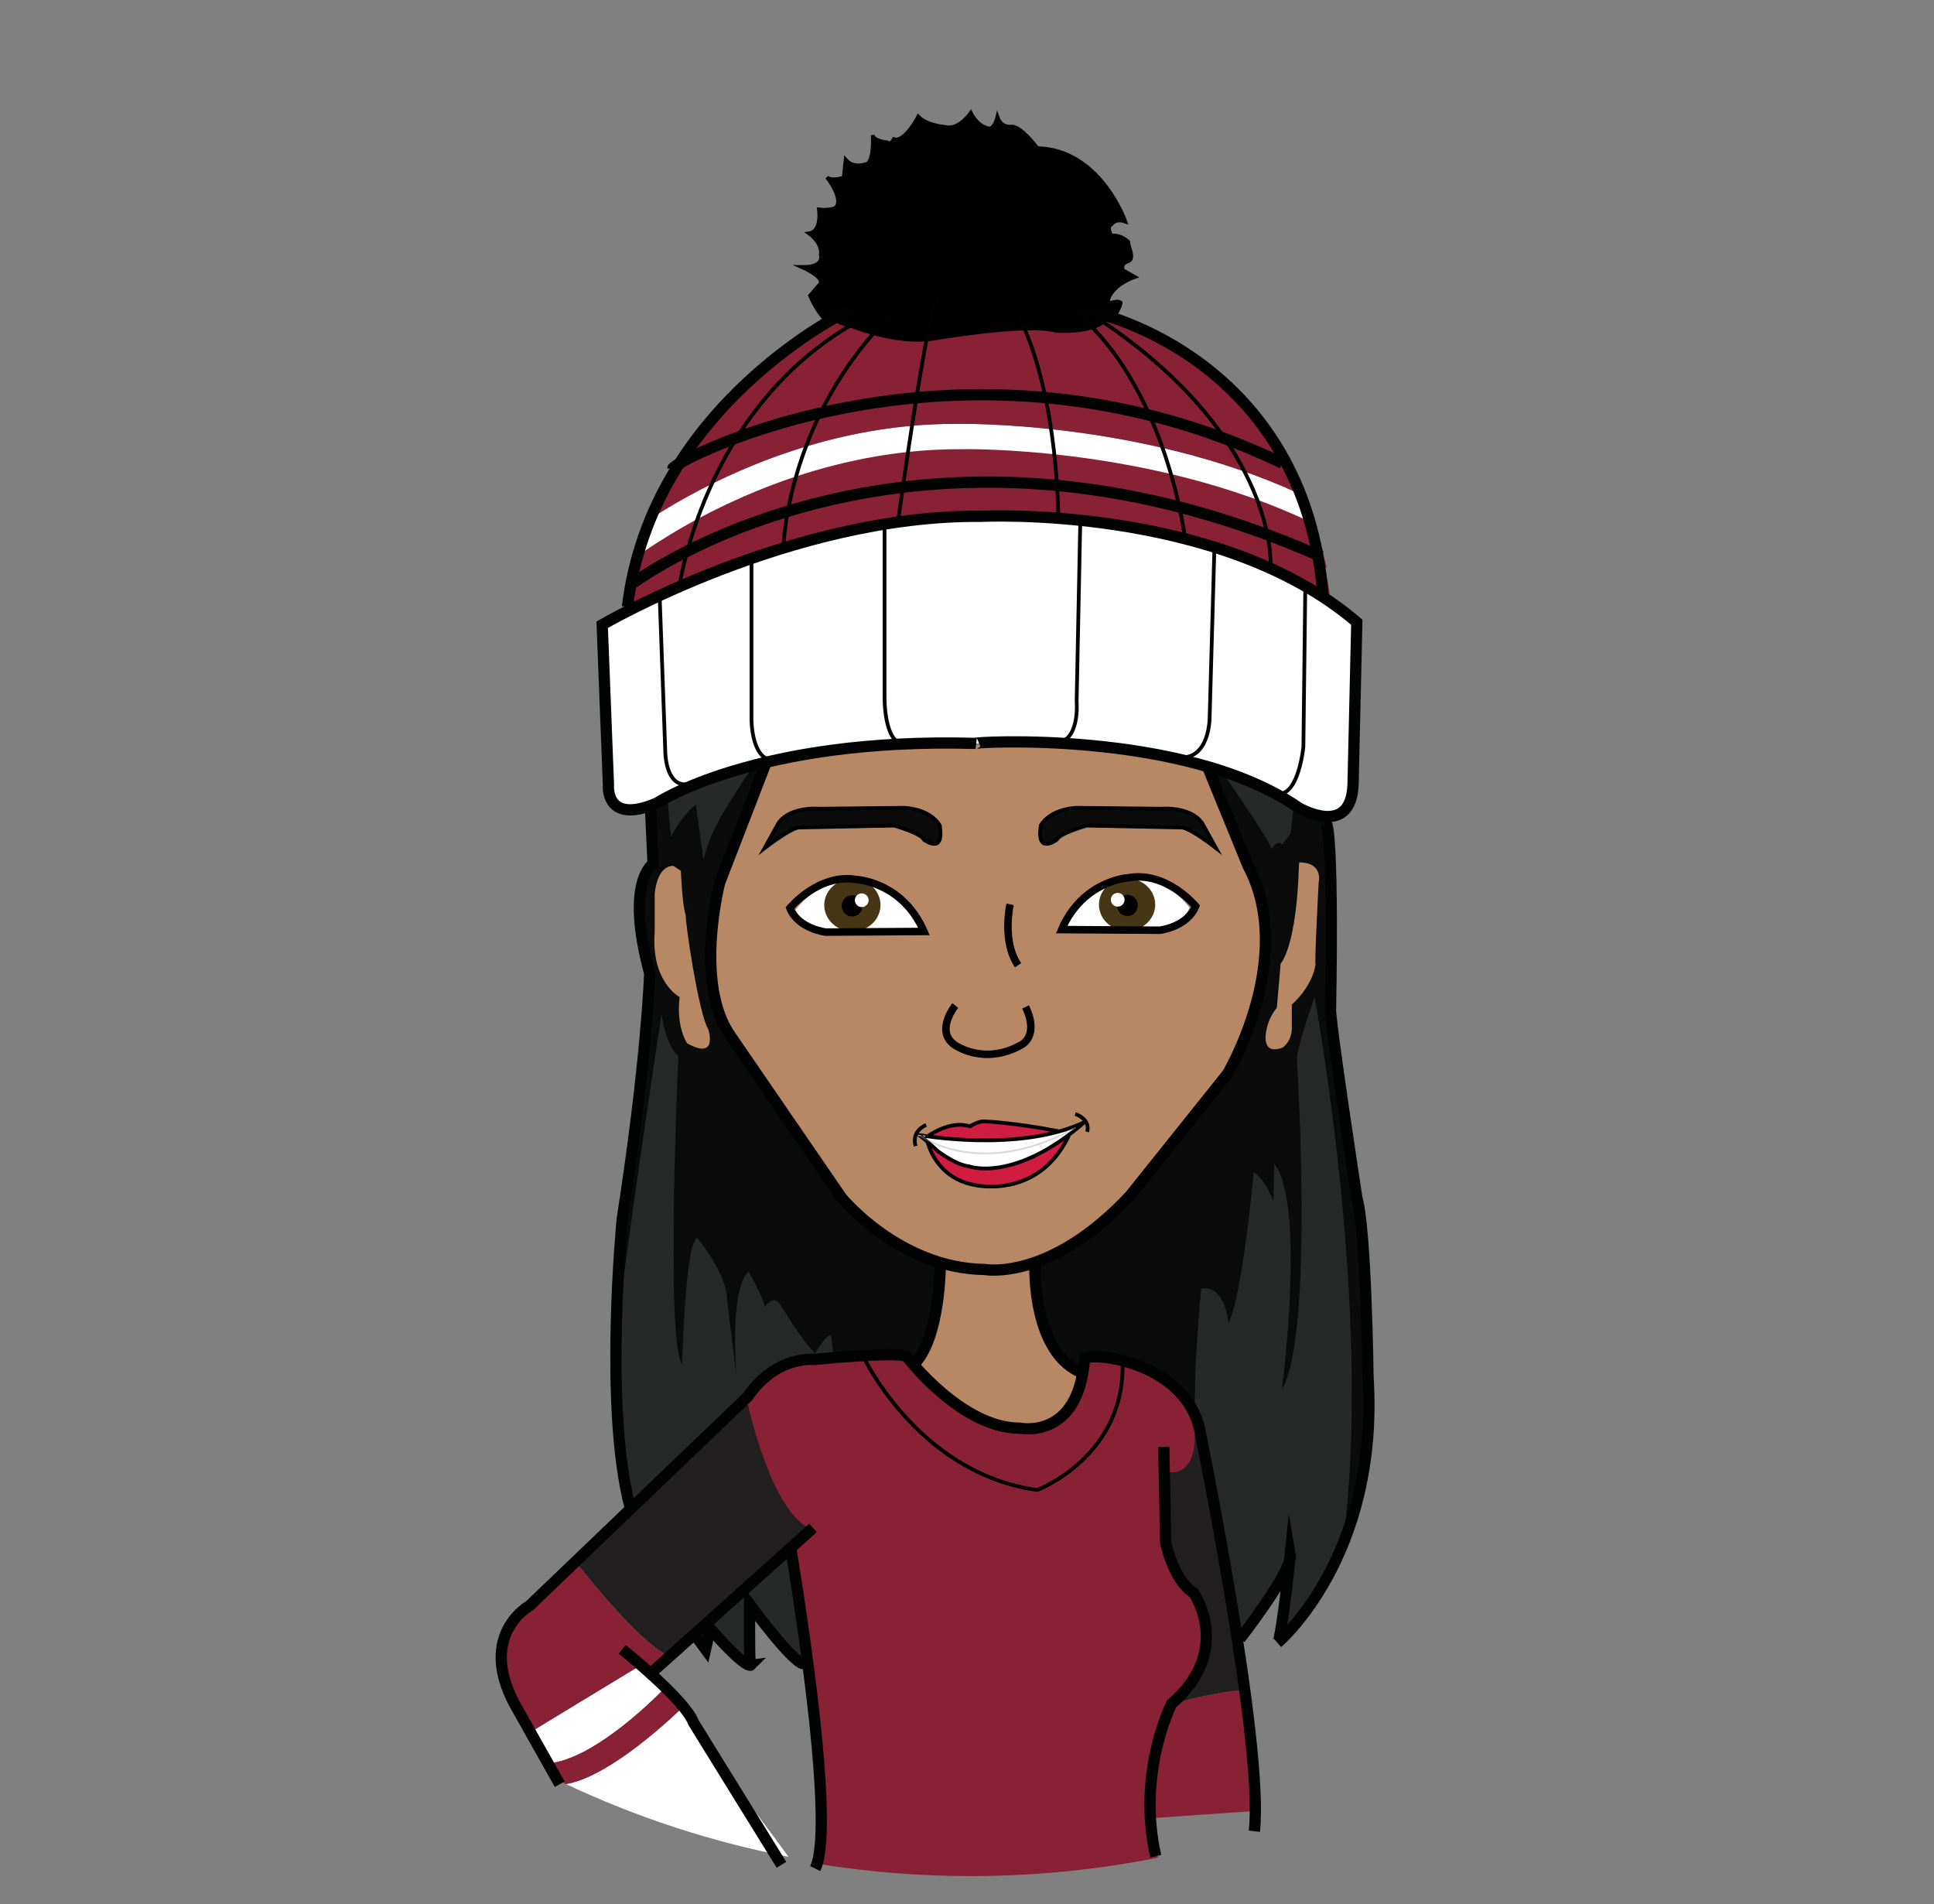 <?xml version="1.0" encoding="utf-8"?>
<!-- Generator: Adobe Illustrator 16.0.0, SVG Export Plug-In . SVG Version: 6.00 Build 0)  -->
<!DOCTYPE svg PUBLIC "-//W3C//DTD SVG 1.1//EN" "http://www.w3.org/Graphics/SVG/1.1/DTD/svg11.dtd">
<svg version="1.1" xmlns="http://www.w3.org/2000/svg" xmlns:xlink="http://www.w3.org/1999/xlink" x="0px" y="0px" width="516px"
	 height="508px" viewBox="0 0 516 508" enable-background="new 0 0 516 508" xml:space="preserve">
<rect x="0" y="0" width="516" height="508" fill="#808080" stroke="none"/>
<g id="fond">
	<circle fill="none" stroke="#010202" stroke-width="0" stroke-miterlimit="10" cx="259.59" cy="254.597" r="247.488"/>
</g>
<g id="couleur">
	<line fill="none" x1="173.4" y1="446.61" x2="173.33" y2="446.67"/>
	<line fill="none" x1="221.33" y1="403.67" x2="216.92" y2="407.62"/>
	<line fill="none" x1="212.83" y1="498.67" x2="210.38" y2="495.35"/>
	<path fill="none" d="M158,436.67c0,0,6.52,3.01,12.69,7.73"/>
	<line fill="none" x1="149.33" y1="476" x2="148.69" y2="474.86"/>
	<path fill="none" d="M219.01,496.86c-0.27,1.359-0.61,2.58-1.01,3.64"/>
	<path fill="none" d="M307.667,461"/>
	<path stroke="#000000" stroke-miterlimit="10" d="M299,80.75c0,0,0.1,0.98-2.41,4.86c-0.18,0.28-0.38,0.58-0.59,0.89
		c-3.12,4.62-14.38,3.75-14.38,3.75c-7.24-2.25-32.74,2.13-32.74,2.13c-10.5,1.5-22.76-3.76-22.76-3.76c-1.1-0.12-2.11-0.48-3.03-1
		c-4.55-2.52-6.97-8.74-6.97-8.74l2.38-2.76c2.38-1.87-4.5-4.87-4.5-4.87c6.12,0.13,5-3.25,5-3.25c0.5-3.25-3.12-5.75-3.12-5.75
		c3.5-0.5,2.62-6.37,2.62-6.37c3.12,0.37,4.5-0.5,4.5-0.5c2.19-2.2-2.15-7.84-2.37-8.12c1.14,1.23,4.49,0.12,4.49,0.12l0.5-4.76
		c2.13,2.5,5.5,1.13,5.5,1.13c2.13-0.37,1.76-7.75,1.76-7.75c0,1.62,3.87,2,3.87,2c1,0.75,1.75-0.88,1.75-0.88c2.88,1,6.5-6,6.5-6
		c2.25,2.38,7.25,2.76,7.25,2.76c3.63,0.87,6.75-3.76,6.75-3.76c1.88,3.76,4.75,4.13,4.75,4.13c1.63,0.25,2.37-3,2.37-3
		c1.13,3.13,3.88,2.5,3.88,2.5c2.62,0.13,6.75,5.75,6.75,5.75l1.63,0.12c15.62,1.5,21.87,19.5,21.87,19.5
		c-2.75-1-3.75,0.76-3.75,0.76c-1.38,0.62,0,3,0,3c2.5-0.38,4.5,1.62,4.5,1.62c-0.12,1.12,2,4.62-0.12,5.25
		c-2.13,0.63-1.26,2.37-1.26,2.37l3.13,1.76c-6.75,2.37-8.25,7.5-6.25,6.87S299,80.75,299,80.75z"/>
	<path fill="none" d="M167.5,162.84c-0.11,1.04-0.19,2.1-0.25,3.16"/>
	<path fill="none" d="M355.5,164.5c-0.12-1.41-0.28-2.8-0.46-4.17"/>
	<path fill="none" d="M206.93,202.83c-0.84,0.17-1.68,0.35-2.52,0.54c0.18-0.43,0.33-0.76,0.43-0.99
		C205.45,202.66,206.14,202.82,206.93,202.83z"/>
	<path fill="#882133" stroke="#882133" stroke-miterlimit="10" d="M353.25,150.48C318.24,128.91,261,128.67,261,128.67
		c-40.77-0.57-81.1,18.73-91.93,24.33c0.36-1.65,0.78-3.27,1.26-4.85c10.96-7.74,44.42-28.59,86.5-28.32c0,0,50.04-1.01,93.06,19.56
		C351.2,142.89,352.33,146.58,353.25,150.48z"/>
	<path fill="none" d="M175.333,159.333l2,41.5c0,0,0.833,8.167,5.5,9"/>
	<path fill="none" d="M207,202.83c-0.02,0-0.04,0-0.06,0"/>
	<path fill="none" d="M204.84,202.38c-4.63-2.13-4.51-11.05-4.51-11.05l0.34-42.66"/>
	<path fill="none" d="M235.833,139.833l0.5,50c0,0,0.5,8.333,5.167,8.667"/>
	<path fill="none" d="M288.167,138.667l-0.833,50.833c0,0-0.667,8.333-5.167,8.333"/>
	<path fill="none" d="M323.334,145.833c0,0-0.334,48.833-0.334,48s-1.334,9.833-8.5,8.5"/>
	<path fill="none" d="M348.167,156.333l-1.333,47c0,0-0.5,9.333-8.5,7.167"/>
	<path fill="#FFFFFF" d="M246.5,248.5l-16.85,0.18l-4.13,0.05l-2.27,0.02c-10.5,0-12.5-6.5-12.5-6.5c5.18-6.6,11.26-7.73,14.3-7.83
		c1.22-0.04,1.95,0.08,1.95,0.08c1.47,0,2.84,0.16,4.12,0.44C242.04,237.29,246.5,248.5,246.5,248.5z"/>
	<path fill="none" d="M210.75,242.25"/>
	<path fill="none" d="M253.75,268.25c0,0-4.75,7,0,10.75c0,0,9.75,7,19.25,0.25c0,0,5-3.5,1.25-10.75"/>
	<path fill="none" d="M270,241.25c0,0-2.25,13.25,0.75,16.75"/>
	<path fill="none" d="M205,202c0,0-0.06,0.13-0.16,0.38"/>
	<path fill="none" d="M178.18,231.3l-0.51-5.3c0.43-0.98,0.87-1.88,1.3-2.71"/>
	<line fill="none" x1="178.33" y1="232.83" x2="178.18" y2="231.31"/>
	<path fill="none" d="M343.67,230.33c1.13-0.19,2.12-0.27,2.96-0.27l0.04-0.56c0-2.5-1.84-7.83-1.84-7.83l-0.48,0.66"/>
	<path fill="none" d="M196.5,367.25c0,0-0.01-0.07-0.02-0.2"/>
	<line fill="none" x1="352.86" y1="217.39" x2="352.67" y2="215.33"/>
	<path fill="none" d="M340.85,438.26c-0.01,0.01-0.01,0.021-0.029,0.021C340.84,438.28,340.84,438.27,340.85,438.26"/>
	<path fill="none" d="M344,222.25"/>
	<path fill="none" d="M346.5,215.5"/>
	<path fill="none" d="M318.83,379.17c-0.03-0.83-0.05-1.68-0.05-2.56"/>
	<path fill="none" d="M218.17,408c-0.42-0.09-0.84-0.22-1.25-0.38"/>
	<path fill="none" d="M199.54,372.56C199.18,370.95,199,370,199,370"/>
	<path fill="#463615" d="M229.566,248.183c3.09-0.861,5.35-3.547,5.35-6.72c0-2.649-1.56-4.951-3.88-6.14
		c-1.28-0.262-2.65-0.411-4.12-0.411c0,0-0.73-0.113-1.95-0.075c-2.94,0.945-5.05,3.557-5.05,6.626c0,3.229,2.34,5.953,5.52,6.767
		L229.566,248.183z"/>
	<ellipse cx="227.333" cy="241.666" rx="2.775" ry="2.833"/>
	<circle fill="#FFFFFF" cx="229.917" cy="240.167" r="1.833"/>
	<path fill="#FFFFFF" d="M317.38,242.12c0,0-2,6.5-12.5,6.5l-2.27-0.02l-4.141-0.04l-16.85-0.18c0,0,4.46-11.21,15.38-13.57
		c1.29-0.27,2.65-0.43,4.12-0.43c0,0,0.74-0.13,1.96-0.09C306.12,234.4,312.2,235.52,317.38,242.12z"/>
	<path fill="none" d="M317.375,242.125"/>
	<path fill="#463615" d="M302.688,248.104c3.181-0.814,5.521-3.538,5.521-6.767c0-3.069-2.11-5.681-5.051-6.626
		c-1.22-0.038-1.949,0.075-1.949,0.075c-1.471,0-2.84,0.149-4.121,0.411c-2.319,1.189-3.879,3.491-3.879,6.14
		c0,3.173,2.26,5.859,5.35,6.72L302.688,248.104z"/>
	<ellipse cx="300.792" cy="241.541" rx="2.775" ry="2.833"/>
	<circle fill="#FFFFFF" cx="298.208" cy="240.042" r="1.833"/>
	<path fill="none" d="M339.75,439.25c0,0,0.39-0.32,1.07-0.97C340.5,438.74,340.14,439.08,339.75,439.25z"/>
	<path fill="#B88864" d="M337.5,239.83c0,0-7.07-24.76-13.66-34.39c-14.34-4.39-35.149-8.22-62.01-6.61c0,0-27.28-0.83-53.39,4.5
		c-0.01,0-0.01,0-0.01,0c-0.84,0.17-1.68,0.35-2.52,0.54h-0.01c-2.4,5.59-11.43,26.84-13.73,36.63c0,0-4.34,17.67,1.33,32.67
		c0,0,23,35.66,27.67,41c0,0,11,18.42,31.2,23.65c3.64,0.94,7.58,1.45,11.8,1.35c0,0,5.11,1.42,13.45-1.29
		c7.33-2.37,17.149-7.91,28.21-20.38c0,0,29-34.33,31.67-48.33C337.5,269.17,342.5,254.5,337.5,239.83z M231.15,249.18l-4.13,0.05
		l-2.27,0.02c-10.5,0-12.5-6.5-12.5-6.5c5.18-6.6,11.26-7.73,14.3-7.83c1.22-0.04,1.95,0.08,1.95,0.08c1.47,0,2.84,0.16,4.12,0.44
		C243.54,237.79,248,249,248,249L231.15,249.18z M247,224.5c-0.75-1.75-8-3.75-8-3.75l-25.25,0.5c-2.25,0-9.25,5.5-9.25,5.5
		l3.75-6.75c3.25-4.5,11-3.75,11-3.75l22.5-0.25c7.5,0.5,9.5,4.75,9.5,4.75C252.5,228.75,247,224.5,247,224.5z M306.38,249.12
		l-2.27-0.02l-4.141-0.04l-16.85-0.18c0,0,4.46-11.21,15.38-13.57c1.29-0.27,2.65-0.43,4.12-0.43c0,0,0.74-0.13,1.96-0.09
		c3.04,0.11,9.12,1.23,14.3,7.83C318.88,242.62,316.88,249.12,306.38,249.12z M315.68,221.25l-25.25-0.5c0,0-7.25,2-8,3.75
		c0,0-5.5,4.25-4.25-3.75c0,0,2-4.25,9.5-4.75l22.5,0.25c0,0,7.75-0.75,11,3.75l3.75,6.75
		C324.93,226.75,317.93,221.25,315.68,221.25z"/>
	<path fill="none" d="M246.5,248.5l-16.85,0.18l-4.13,0.05l-2.27,0.02c-10.5,0-12.5-6.5-12.5-6.5c5.18-6.6,11.26-7.73,14.3-7.83
		c1.22-0.04,1.95,0.08,1.95,0.08c1.47,0,2.84,0.16,4.12,0.44C242.04,237.29,246.5,248.5,246.5,248.5z"/>
	<path fill="#0B0B0C" stroke="#000000" stroke-miterlimit="10" d="M246.5,224c-0.75-1.75-8-3.75-8-3.75l-25.25,0.5
		c-2.25,0-9.25,5.5-9.25,5.5l3.75-6.75c3.25-4.5,11-3.75,11-3.75l22.5-0.25c7.5,0.5,9.5,4.75,9.5,4.75
		C252,228.25,246.5,224,246.5,224z"/>
	<path fill="none" d="M317.38,242.12c0,0-2,6.5-12.5,6.5l-2.27-0.02l-4.141-0.04l-16.85-0.18c0,0,4.46-11.21,15.38-13.57
		c1.29-0.27,2.65-0.43,4.12-0.43c0,0,0.74-0.13,1.96-0.09C306.12,234.4,312.2,235.52,317.38,242.12z"/>
	<path fill="#0B0B0C" stroke="#000000" stroke-miterlimit="10" d="M324.43,226.25c0,0-7-5.5-9.25-5.5l-25.25-0.5c0,0-7.25,2-8,3.75
		c0,0-5.5,4.25-4.25-3.75c0,0,2-4.25,9.5-4.75l22.5,0.25c0,0,7.75-0.75,11,3.75L324.43,226.25z"/>
	<path fill="none" d="M334.46,483.16l-27.229,1.89c0.18,3.8,0.52,7.38,1.14,10.15c8.939-1.76,17.71-3.99,26.29-6.66
		C334.62,486.98,334.55,485.15,334.46,483.16z M296.5,79.75c-2,0.63-0.5-4.5,6.25-6.87l-3.13-1.76c0,0-0.87-1.74,1.26-2.37
		c2.12-0.63,0-4.13,0.12-5.25c0,0-2-2-4.5-1.62c0,0-1.38-2.38,0-3c0,0,1-1.76,3.75-0.76c0,0-6.25-18-21.87-19.5l-1.63-0.12
		c0,0-4.13-5.62-6.75-5.75c0,0-2.75,0.63-3.88-2.5c0,0-0.74,3.25-2.37,3c0,0-2.87-0.37-4.75-4.13c0,0-3.12,4.63-6.75,3.76
		c0,0-5-0.38-7.25-2.76c0,0-3.62,7-6.5,6c0,0-0.75,1.63-1.75,0.88c0,0-3.87-0.38-3.87-2c0,0,0.37,7.38-1.76,7.75
		c0,0-3.37,1.37-5.5-1.13l-0.5,4.76c0,0-3.35,1.11-4.49-0.12c0.22,0.28,4.56,5.92,2.37,8.12c0,0-1.38,0.87-4.5,0.5
		c0,0,0.88,5.87-2.62,6.37c0,0,3.62,2.5,3.12,5.75c0,0,1.12,3.38-5,3.25c0,0,6.88,3,4.5,4.87l-2.38,2.76c0,0,2.42,6.22,6.97,8.74
		c0.92,0.52,1.93,0.88,3.03,1c0,0,12.26,5.26,22.76,3.76c0,0,25.5-4.38,32.74-2.13c0,0,11.26,0.87,14.38-3.75
		c0.21-0.31,0.41-0.61,0.59-0.89c2.51-3.88,2.41-4.86,2.41-4.86S298.5,79.12,296.5,79.75z M216.6,445.79
		C209.25,440.75,200,428,200,428l0.25,16.25c-3.25,0-10.75-9.75-10.75-9.75l-1.25,5.5l-3.31-3.73l-6.29,5.631l-5.25,4.71
		c1.39,1.21,2.69,2.5,3.84,3.87c0.15,0.17,0.29,0.34,0.43,0.52l3.79,5.13l28.92,39.22c2.86,0.561,5.73,1.061,8.63,1.511
		C221.31,485.47,219.28,464.39,216.6,445.79z M204.84,202.38c-0.1,0.23-0.25,0.56-0.43,0.99c0.84-0.19,1.68-0.37,2.52-0.54
		C206.14,202.82,205.45,202.66,204.84,202.38z"/>
	<path fill="#FFFFFF" d="M210.38,495.35c-20.82-4.029-40.73-10.609-59.39-19.399c10.25-1.63,24.57-14.24,30.47-19.82L210.38,495.35z
		"/>
	<path fill="#FFFFFF" d="M177.24,450.48c-4.39,4.47-19.44,18.949-31.03,19.979l-4.7-8.35l29.18-17.71
		c0.92,0.689,1.83,1.43,2.71,2.21C174.79,447.82,176.09,449.11,177.24,450.48z"/>
	<path fill="#FFFFFF" d="M349.89,139.39c-43.02-20.57-93.06-19.56-93.06-19.56c-42.08-0.27-75.54,20.58-86.5,28.32
		c1.02-3.5,2.26-6.85,3.68-10.06c14.24-9.16,44.57-25.25,81.57-25.01c0,0,48.46-0.98,91,18.59
		C347.78,134.13,348.88,136.7,349.89,139.39z"/>
	<path fill="#FFFFFF" d="M360.67,211.67c0,0,0.67,7.11-7.81,5.72c-1.9-0.31-4.261-1.04-7.19-2.39c0,0-0.15-0.1-0.439-0.28
		c-1.66-1.04-8.07-4.82-18.98-8.52c-1.24-0.42-2.55-0.84-3.91-1.26c-14.34-4.39-35.149-8.22-62.01-6.61c0,0-27.28-0.83-53.39,4.5
		c-0.01,0-0.01,0-0.01,0c-0.79-0.01-1.48-0.17-2.09-0.45c-0.1,0.23-0.25,0.56-0.43,0.99h-0.01c-1.12,0.24-2.22,0.49-3.32,0.77
		c-8.34,2.04-16.34,4.77-23.02,8.46c-0.25,0.13-0.49,0.26-0.73,0.4c0,0-1.63,0.98-3.81,1.82c-4.3,1.64-10.75,2.69-11.19-5.49
		l-1.66-42.66c0,0,2.44-1.51,6.83-3.83c14.55-7.7,50.56-24.4,90.5-25.17c0,0,12.83-0.61,30.17,1.18
		c20.57,2.11,47.48,7.6,66.87,21.48c2.45,1.75,4.78,3.64,6.96,5.67L360.67,211.67z"/>
	<path fill="#211F20" d="M216.92,407.62l-5.97,5.34v0.01l-26.01,23.299l-6.29,5.631c-6.95-2.851-20.25-19.091-25.3-25.48
		l14.84-14.08l31.35-29.78C201.28,380.4,207.21,403.76,216.92,407.62z"/>
	<path fill="#0B0B0C" stroke="#090B0B" stroke-miterlimit="10" d="M364.5,372.25c0,0-0.75-50-5.75-70.75c0,0-6-37.5-3.75-61.5
		l-2.14-22.61c-1.9-0.31-4.261-1.04-7.19-2.39c0,0-0.15-0.1-0.439-0.28l-0.881,7.61l-2.18,3c-1.5-1.5-2.84,1.17-2.84,1.17
		c-1.28-3.09-9.43-15.03-13.08-20.3c-1.24-0.42-2.55-0.84-3.91-1.26c6.59,9.63,13.66,34.39,13.66,34.39c5,14.67,0,29.34,0,29.34
		c-2.67,14-31.67,48.33-31.67,48.33c-11.061,12.47-20.88,18.01-28.21,20.38c-0.061,8.22,1.34,24.72,12.979,29.01
		c0.131-1.15,0.21-2.39,0.23-3.72c0,0,3.77-0.32,8.76,0.52c6.07,1.02,13.96,3.76,19.08,10.88c0,0,0,0,0,0.01
		c0.57,0.79,1.11,1.63,1.61,2.53c-0.2-14.09,1.72-32.86,1.72-32.86c6.5-1,7.25,9.25,7.25,9.25c3.75-7.25,6.75-40.25,6.75-40.25
		c3.25,2,5.25,7.75,5.25,7.75l0.25-10c8.5,11,2,60.25,2,60.25c8.75-15,4-88.25,4-88.25c0.25-4,4.75-16.5,4.75-16.5
		s15.7,84.6,7.63,144.67c0.17-0.44,0.34-0.89,0.5-1.34c0.08-0.23,0.17-0.46,0.25-0.69c0.09-0.24,0.17-0.47,0.25-0.71
		c0.11-0.3,0.21-0.6,0.311-0.91c0.189-0.57,0.38-1.15,0.56-1.74c0.2-0.64,0.39-1.28,0.58-1.93c0.16-0.56,0.32-1.13,0.47-1.7
		c0.11-0.4,0.21-0.8,0.311-1.2c0.13-0.49,0.25-0.99,0.359-1.49c0.011-0.04,0.021-0.07,0.03-0.11c0.23-0.99,0.45-2.01,0.65-3.04
		c0.09-0.5,0.199-1.01,0.29-1.52c0.02-0.08,0.04-0.16,0.05-0.24c0.01-0.08,0.029-0.15,0.04-0.23c0.02-0.16,0.05-0.31,0.08-0.47
		c0.12-0.71,0.239-1.42,0.34-2.14c0.05-0.33,0.1-0.65,0.14-0.97c0.05-0.32,0.09-0.65,0.13-0.98c0.07-0.46,0.12-0.93,0.17-1.41
		c0-0.03,0.011-0.05,0.011-0.08c0.069-0.59,0.13-1.19,0.189-1.8c0.08-0.79,0.141-1.58,0.2-2.39v-0.03c0.06-0.75,0.1-1.51,0.14-2.28
		v-0.03c0.011-0.19,0.021-0.39,0.03-0.59c0.021-0.46,0.04-0.93,0.05-1.4c0.01-0.38,0.021-0.77,0.03-1.16
		C364.58,376.19,364.57,374.24,364.5,372.25z M351.83,235.33c0,0-1.16,21.5-0.83,22c-1,6.17-6.33,10.67-6.33,10.67v6.17
		c0,3.83-2.5,5.33-2.5,5.33c-5.84,2.17-4.34-4.33-4.34-4.33c0.5-3.67,2.84-6.34,2.84-6.34l1-11.66c4.5-6.34,4.83-25,4.83-25l0.06-1
		l0.07-1.11C353.14,230.12,351.83,235.33,351.83,235.33z"/>
	<path fill="#0B0B0C" stroke="#090B0B" stroke-miterlimit="10" d="M219.67,313.67c-4.67-5.34-27.67-41-27.67-41
		c-5.67-15-1.33-32.67-1.33-32.67c2.3-9.79,11.33-31.04,13.73-36.63c-1.12,0.24-2.22,0.49-3.32,0.77
		c-10.42,15.7-11.38,18.09-13.41,25.19l-2-14.66c0,0-3.38,2.34-6.7,8.62l-0.91-10.69c-0.25,0.13-0.49,0.26-0.73,0.4
		c0,0-1.63,0.98-3.81,1.82l0.73,15.68c0,0-5.5,5-2.5,22.5c0,0,4,13.75-0.25,32.5c0,0-5.25,31-5.5,44c0,0-0.57,7.8-0.69,19.81
		c3.57-28.85,11.19-78.81,11.19-78.81s1,8.25,4.5,11.25c0,0-3.5,76,1,82.25c0,0,0.75-32.25,4-33.75c0,0,8,9.5,8,16.5l2.48,20.3
		c-0.18-2.29-1.7-23.54,3.27-27.8c0,0,4.25,7.5,4.25,9.5c0,0,2.5-4,4.5-0.25c0,0,6,10,9,12.5c0,0,3-5.25,4.25-4.75l0.79,6.31
		l7.84-0.23L242,362c0,0,0.6,0.81,1.7,2.1c5.359-3.82,6.71-18.99,7.17-26.78C230.67,332.09,219.67,313.67,219.67,313.67z
		 M183.33,278.33c0,0-3-4.33-2-12.33c0,0-7.66-4-6.66-17.33v-10c0,0,0.26-5.95,3.51-7.36v-0.01c0.44-0.19,0.93-0.3,1.49-0.3l2,1.33
		c0,0,0.33,9.34,1.33,12c-0.33,0.67,3.33,26,6,30.34C189,274.67,191.67,283,183.33,278.33z"/>
	<path fill="#272928" d="M200,428l0.25,16.25c-3.25,0-10.75-9.75-10.75-9.75l-1.25,5.5l-3.31-3.73l26.01-23.299
		c1.17,5.89,3.6,18.64,5.65,32.82C209.25,440.75,200,428,200,428z"/>
	<path fill="#272928" d="M345.23,214.72l-0.881,7.61l-2.18,3c-1.5-1.5-2.84,1.17-2.84,1.17c-1.28-3.09-9.43-15.03-13.08-20.3
		C337.16,209.9,343.57,213.68,345.23,214.72z"/>
	<path fill="#272928" d="M358.38,410.67c0,0.01,0,0.01,0,0.01c-0.01,0-0.01,0-0.01,0.01v0.02c0,0.01-0.01,0.02-0.01,0.03v0.02
		c-5.971,15.55-14.511,24.63-17.511,27.5c3.4-4.83,3.4-23.51,3.4-23.51c0,5.16-9.09,17.07-13.39,22.41
		c-3.2-22.51-9.19-52.49-9.19-52.49c-0.64-3.1-1.63-5.77-2.89-8.06c-0.2-14.09,1.72-32.86,1.72-32.86c6.5-1,7.25,9.25,7.25,9.25
		c3.75-7.25,6.75-40.25,6.75-40.25c3.25,2,5.25,7.75,5.25,7.75l0.25-10c8.5,11,2,60.25,2,60.25c8.75-15,4-88.25,4-88.25
		c0.25-4,4.75-16.5,4.75-16.5S366.45,350.6,358.38,410.67z"/>
	<path fill="#272928" d="M222.54,362.56l-3.87,0.11C207,364,204,368.33,204,368.33l-4.46,4.23l-31.35,29.78
		c-2.59-19.56-3.03-39.09-2.88-52.99v-0.04c3.57-28.85,11.19-78.81,11.19-78.81s1,8.25,4.5,11.25c0,0-3.5,76,1,82.25
		c0,0,0.75-32.25,4-33.75c0,0,8,9.5,8,16.5l2.48,20.3c-0.18-2.29-1.7-23.54,3.27-27.8c0,0,4.25,7.5,4.25,9.5c0,0,2.5-4,4.5-0.25
		c0,0,6,10,9,12.5c0,0,3-5.25,4.25-4.75L222.54,362.56z"/>
	<path fill="#882133" d="M355.04,160.33c-19.39-13.88-46.3-19.37-66.87-21.48c-17.34-1.79-30.17-1.18-30.17-1.18
		c-39.94,0.77-75.95,17.47-90.5,25.17c0.31-3.39,0.85-6.67,1.57-9.84c10.83-5.6,51.16-24.9,91.93-24.33c0,0,57.24,0.24,92.25,21.81
		C354,153.63,354.6,156.91,355.04,160.33z"/>
	<path fill="#882133" d="M346.58,131.67c-42.54-19.57-91-18.59-91-18.59c-37-0.24-67.33,15.85-81.57,25.01
		c2.14-4.84,4.68-9.35,7.47-13.54c13.21-7.18,41.67-19.67,80.52-20.38c0,0,41.32-2.69,80.14,19.4
		C343.72,126.13,345.21,128.83,346.58,131.67z"/>
	<path fill="#882133" stroke="#882133" stroke-miterlimit="10" d="M342.14,123.57c-38.819-22.09-80.14-19.4-80.14-19.4
		c-38.85,0.71-67.31,13.2-80.52,20.38c13.53-20.32,32.99-32.99,41.61-37.93c0.92,0.52,1.93,0.88,3.03,1c0,0,12.26,5.26,22.76,3.76
		c0,0,25.5-4.38,32.74-2.13c0,0,11.26,0.87,14.38-3.75c0.21-0.31,0.41-0.61,0.59-0.89C303.95,87.36,327.04,99.05,342.14,123.57z"/>
	<path fill="#882133" d="M334.46,483.16l-27.229,1.89C306.72,473.96,307.67,461,307.67,461l3-4.33c0.67-0.71,1.3-1.41,1.9-2.09
		c5.88-1.59,14.8-3.73,19.949-3.6c0.061,0.699,0.101,1.369,0.15,2.02C332.67,453,333.92,471.05,334.46,483.16z"/>
	<path fill="#882133" stroke="#882133" stroke-miterlimit="10" d="M276.5,398.17c-28.43-5.75-42.39-28.67-46.12-35.84L242,362
		c0,0,0.6,0.81,1.7,2.1c4.439,5.22,17,18.24,30.63,16.9c0,0,12.87,2.34,14.77-14.61c0.131-1.15,0.21-2.39,0.23-3.72
		c0,0,3.77-0.32,8.76,0.52C301.47,383.77,276.5,398.17,276.5,398.17z"/>
	<path fill="#882133" d="M181.46,456.13c-5.9,5.58-20.22,18.19-30.47,19.82c-0.77-0.36-1.54-0.72-2.3-1.09l-2.48-4.4
		c11.59-1.03,26.64-15.51,31.03-19.979c0.15,0.17,0.29,0.34,0.43,0.52L181.46,456.13z"/>
	<path fill="#882133" d="M178.65,441.9l-5.25,4.71c-0.88-0.78-1.79-1.521-2.71-2.21l-29.18,17.71l-4.18-7.44
		c0,0-8.66-13.34,0.67-23.67l15.35-14.58C158.4,422.81,171.7,439.05,178.65,441.9z"/>
	<path fill="#211F20" d="M312.57,454.58c9.06-10.45,8.76-16.91,8.76-16.91c1-8.67-5-14-5-14c-5.33-4-6.33-16.5-6.33-16.5
		l-0.56-15.72c4.22,1.86,5.89,0.05,5.89,0.05c4.17-3,3.13-11.63,1.84-17.42c0.57,0.79,1.11,1.63,1.61,2.53
		c1.26,2.29,2.25,4.96,2.89,8.06c0,0,5.99,29.98,9.19,52.49c0.729,5.1,1.31,9.81,1.649,13.71c0,0.04,0.01,0.07,0.01,0.11
		C327.37,450.85,318.45,452.99,312.57,454.58z"/>
	<path fill="#882133" stroke="#882133" stroke-miterlimit="10" d="M321.33,437.67c0,0,0.3,6.46-8.76,16.91
		c-0.601,0.68-1.23,1.38-1.9,2.09l-3,4.33c0,0-0.95,12.96-0.439,24.05c0.18,3.8,0.52,7.38,1.14,10.15
		C292.4,498.35,275.89,500,259,500c-13.6,0-26.96-1.07-39.98-3.14h-0.01c2.3-11.391,0.27-32.471-2.41-51.07
		c-2.05-14.18-4.48-26.93-5.65-32.82v-0.01l5.97-5.34c-9.71-3.86-15.64-27.22-17.38-35.06l4.46-4.23c0,0,3-4.33,14.67-5.66
		l3.87-0.11l7.84-0.23c3.73,7.17,17.69,30.09,46.12,35.84c0,0,24.97-14.4,21.59-34.98c6.07,1.02,13.96,3.76,19.08,10.88
		c0,0,0,0,0,0.01c1.29,5.79,2.33,14.42-1.84,17.42c0,0-1.67,1.81-5.89-0.05l0.56,15.72c0,0,1,12.5,6.33,16.5
		C316.33,423.67,322.33,429,321.33,437.67z"/>
	<path fill="#B88864" d="M351.83,235.33c0,0-1.16,21.5-0.83,22c-1,6.17-6.33,10.67-6.33,10.67v6.17c0,3.83-2.5,5.33-2.5,5.33
		c-5.84,2.17-4.34-4.33-4.34-4.33c0.5-3.67,2.84-6.34,2.84-6.34l1-11.66c4.5-6.34,4.83-25,4.83-25l0.06-1l0.07-1.11
		C353.14,230.12,351.83,235.33,351.83,235.33z"/>
	<path fill="#B88864" d="M183.33,278.33c0,0-3-4.33-2-12.33c0,0-7.66-4-6.66-17.33v-10c0,0,0.26-5.95,3.51-7.36v-0.01
		c0.44-0.19,0.93-0.3,1.49-0.3l2,1.33c0,0,0.33,9.34,1.33,12c-0.33,0.67,3.33,26,6,30.34C189,274.67,191.67,283,183.33,278.33z"/>
	<path fill="#B88864" d="M289.1,366.39C287.2,383.34,274.33,381,274.33,381c-13.63,1.34-26.19-11.68-30.63-16.9
		c5.359-3.82,6.71-18.99,7.17-26.78c3.64,0.94,7.58,1.45,11.8,1.35c0,0,5.11,1.42,13.45-1.29
		C276.06,345.6,277.46,362.1,289.1,366.39z"/>
	<path fill="#272928" d="M201.08,204.14c-10.42,15.7-11.38,18.09-13.41,25.19l-2-14.66c0,0-3.38,2.34-6.7,8.62l-0.91-10.69
		C184.74,208.91,192.74,206.18,201.08,204.14z"/>
	<line fill="none" x1="344.35" y1="222.33" x2="343.75" y2="227.5"/>
	<g>
		<path fill="none" d="M246.064,300.329"/>
		<path fill="#FFFFFF" d="M289.501,299.493c-1.13,1.114-2.477,2.191-3.918,3.216c-6.146,4.336-14.031,7.542-14.031,7.542
			c-6.185,2.368-13.882,0.815-13.882,0.815c-4.105-0.697-8.32-4.829-8.32-4.829c-0.593-0.817-1.402-1.544-2.231-2.154
			c-1.266-0.938-2.578-1.601-3.205-1.902c0.754,0.211,2.068,0.56,3.856,0.924c6.559,1.322,19.494,2.823,34.655-1.304
			C284.731,301.169,287.099,300.414,289.501,299.493z"/>
		<path fill="none" d="M289.501,299.493c0.214-0.075,0.438-0.157,0.653-0.247c0.087-0.03,0.169-0.068,0.257-0.098"/>
		<path fill="none" d="M243.175,301.95c0,0,0.014,0.002,0.05,0.016c0.084,0.03,0.304,0.097,0.624,0.188
			c0.008,0.001,0.014,0.009,0.021,0.011c0.007,0.001,0.022,0.004,0.029,0.005c0.005,0.008,0.014,0.01,0.014,0.01"/>
		<path fill="none" d="M289.555,299.443c-0.019,0.02-0.035,0.031-0.054,0.05"/>
		<path fill="none" d="M286.584,297.879c0,0,5.432-0.136,4.269,5.263"/>
		<path fill="#D11C42" d="M282.425,301.799c-15.161,4.127-28.097,2.626-34.655,1.304c0.639-0.504,5.816-4.422,11.388-2.604
			c0,0,1.816-1.557,5.473-1.123L282.425,301.799z"/>
		<line fill="none" stroke="#010202" stroke-miterlimit="10" x1="282.636" y1="301.827" x2="282.425" y2="301.799"/>
		<path fill="#D11C42" d="M285.583,302.709c-9.039,15.365-21.034,13.627-21.034,13.627c-2.018,0.158-6.98-0.625-6.98-0.625
			c-6.526-1.511-9.531-8.862-10.45-11.629c0.829,0.61,1.639,1.337,2.231,2.154c0,0,4.215,4.132,8.32,4.829
			c0,0,7.697,1.553,13.882-0.815C271.552,310.25,279.438,307.045,285.583,302.709z"/>
		<path fill="none" d="M285.688,302.532c-0.033,0.062-0.072,0.122-0.104,0.177"/>
		<path fill="none" d="M247.118,304.082c-0.215-0.663-0.312-1.06-0.312-1.06"/>
		<path fill="none" d="M248.047,304.769c0,0,14.489,7.495,35.876-1.465"/>
		<g>
			<path fill="none" stroke="#010202" stroke-miterlimit="10" d="M289.381,299.349c-18.813,16.331-30.852,11.8-30.852,11.8
				c-3.426-0.333-8.272-4.015-8.272-4.015c-2.894-2.729-4.986-4.328-4.986-4.328S271.801,307.681,289.381,299.349"/>
			<path fill="none" stroke="#010202" stroke-miterlimit="10" d="M247.588,303.076c0,0,5.959-4.337,11.135-2.588
				c0,0,2.624-1.544,3.953-1.318c0,0,7.175,0.223,19.705,2.598"/>
			<path fill="none" stroke="#010202" stroke-miterlimit="10" d="M247.464,304.546c0,0,1.986,9.538,12.341,11.544
				c0,0,17.06,4.264,25.354-13.106"/>
			<path fill="none" stroke="#010202" stroke-miterlimit="10" d="M247.093,300.131c0,0-3.975,1.44-2.818,5.615"/>
			<path fill="none" stroke="#010202" stroke-miterlimit="10" d="M286.888,297.185c0,0,4.129,1.323,3.172,4.767"/>
			<path opacity="0.4" fill="none" stroke="#A5A4A3" stroke-width="0.5" stroke-miterlimit="10" d="M245.271,302.806
				c0,0,15.948,12.282,41.748-1.993"/>
		</g>
	</g>
</g>
<g id="contour">
	<path fill="none" stroke="#010202" stroke-width="3" stroke-miterlimit="10" d="M226.667,82.667c0,0-52.756,25.06-59.256,79.22"/>
	<path fill="none" stroke="#010202" stroke-width="3" stroke-miterlimit="10" d="M292.5,83.5c0,0,55.5,12,60.5,75.5"/>
	<path fill="none" stroke="#010202" stroke-width="3" stroke-miterlimit="10" d="M362,166c-36.75-31.5-100.25-28.25-100.25-28.25
		c-50.75-0.5-101.08,28.92-101.08,28.92l1.66,42.66c0,0-1.08,10.92,12.92,4.92c0,0,26.41-17.59,85.08-15.92
		c-1.58-0.33,55.92-3.83,86.17,17.17c0,0,14,8.25,14.5-6.25L362,166z"/>
	<path fill="none" stroke="#010202" stroke-width="3" stroke-miterlimit="10" d="M173.52,214.82l0.73,15.68
		c0,0-7.583,4.5-0.917,29.167c0,0-0.667,22.667-7.333,65.667c0,0-4.954,50.679,2.19,77.006"/>
	<path fill="none" stroke="#010202" stroke-width="3" stroke-miterlimit="10" d="M149.33,476l-12-21.33
		c-10.003-18.664,4.003-26.336,4.003-26.336l58.207-55.774c7.541-11.107,17.793-9.893,17.793-9.893s7.434-0.743,14.149-1.091
		c5.182-0.269,9.937-0.302,10.518,0.424c0,0,14.5,19,30,19c0,0,15.66,3.34,17.33-18.33c0.169-2.188,26.17-0.17,30.67,18.33
		c0,0,17.32,84.58,14.66,107.54"/>
	<path fill="none" stroke="#010202" stroke-width="3" stroke-miterlimit="10" d="M166,440c0,0,16.829,13.5,19,19.5l23.5,38"/>
	<line fill="none" stroke="#010202" stroke-width="3" stroke-miterlimit="10" x1="173.4" y1="446.61" x2="216.92" y2="407.62"/>
	<path fill="none" stroke="#010202" stroke-width="3" stroke-miterlimit="10" d="M210.95,412.97c0,0,12.55,73.53,6.55,85.53"/>
	<path fill="none" stroke="#010202" stroke-width="3" stroke-miterlimit="10" d="M310.5,386l0.5,25.5c0,0,2,10,7.5,13.5
		c0,0,10.641,15.16-5.93,29.58c0,0-9.33,18.32-4.2,40.62"/>
	<path fill="none" stroke="#010202" stroke-width="3" stroke-miterlimit="10" d="M204.41,203.37L192,235.5c0,0-7,27,3,41l29.5,43
		c0,0,15.34,18.84,38.17,19.17c0,0,17.33,3.33,38.83-19.67l26-32.5c0,0,18.5-31,5.5-55.5l-10.66-26.06"/>
	<path fill="none" stroke="#010202" stroke-width="3" stroke-miterlimit="10" d="M250.87,337.32c0,0,0.03,19.88-7.17,26.78"/>
	<path fill="none" stroke="#010202" stroke-width="3" stroke-miterlimit="10" d="M276.12,337.38c0,0-0.921,23.9,12.979,29.01"/>
	<path fill="none" stroke="#010202" stroke-width="3" stroke-miterlimit="10" d="M330.86,437.16c0,0,14.14-18.16,13.39-22.41
		c0,0-2.301,22.52-3.4,23.51c0,0,27.15-22.76,24.15-70.76c0,0-0.5-39.5-3-48c0,0-7.5-49-7-50.5c0,0,1-49.5-1.5-50"/>
	<path fill="none" stroke="#010202" stroke-width="3" stroke-miterlimit="10" d="M185.5,436.25l2.75,3.75l1.25-5.5
		c0,0,8.625,10,10.75,9.75C199.875,444.625,200,428,200,428s11.375,15.5,14.375,15.875"/>
	<path fill="none" stroke="#010202" stroke-width="3" stroke-miterlimit="10" d="M179.5,125c0-2,77.279-42.36,162.64-1.43"/>
	<path fill="none" stroke="#010202" stroke-width="3" stroke-miterlimit="10" d="M169,155.5c0,0,74-55.5,183.5-7"/>
	<path fill="none" stroke="#010202" stroke-miterlimit="10" d="M229.75,360.75c0,0,14.5,32.25,47,36.75c0,0,23.75-9,22.75-34.5"/>
	<path fill="none" stroke="#010202" stroke-miterlimit="10" d="M176,159l1.5,41.5c0,0,0,9.25,5.75,8.75"/>
	<path fill="none" stroke="#010202" stroke-miterlimit="10" d="M200.5,150v42c0,0,0,10.75,5.75,10.75"/>
	<path fill="none" stroke="#010202" stroke-miterlimit="10" d="M236,140.5v45.25c0,0-0.25,12.25,5,12.75"/>
	<path fill="none" stroke="#010202" stroke-miterlimit="10" d="M288.25,138.25c0-0.75-1,49-1,49s1,11-6,11"/>
	<path fill="none" stroke="#010202" stroke-miterlimit="10" d="M324,146.5l-1.25,44.5c0,0,0.25,12.25-8.75,11"/>
	<path fill="none" stroke="#010202" stroke-miterlimit="10" d="M348.25,157.25l-0.5,42c0,0-1.25,13-6.75,12.5"/>
	<path fill="none" stroke="#010202" stroke-miterlimit="10" d="M181,158c0,0,6-48.667,47.333-72"/>
	<path fill="none" stroke="#010202" stroke-miterlimit="10" d="M209,146c0,2,0-34,29.333-62.667"/>
	<path fill="none" stroke="#010202" stroke-miterlimit="10" d="M239.667,138.667c0,0,8-58.666,10.667-59.333"/>
	<path fill="none" stroke="#010202" stroke-miterlimit="10" d="M282.333,137.333c0,0,0-37.333-13.333-58"/>
	<path fill="none" stroke="#010202" stroke-miterlimit="10" d="M316.333,144.667c0,0-5.332-46.666-34.666-65.333"/>
	<path fill="none" stroke="#010202" stroke-miterlimit="10" d="M339,150.667c0,0,2-36-50.667-68.667"/>
	<path fill="none" stroke="#000000" stroke-width="2" stroke-miterlimit="10" d="M254.875,268.25c0,0-5.375,6.625-0.375,10.375
		c0,0,7.875,5.875,18,0.125c0,0,4.875-2.25,1.125-10.125"/>
	<path fill="none" stroke="#000000" stroke-width="2" stroke-miterlimit="10" d="M269.5,241.25c0,0-2.25,9.875,2.125,16.25"/>
	<path fill="none" stroke="#000000" stroke-width="2" stroke-miterlimit="10" d="M210.75,242.25c0,0,7.75-9.417,17.917-7.583
		c0,0,12.167,0.667,17.833,13.833l-26.167,0.167C220.333,248.667,213,247.833,210.75,242.25z"/>
	<path fill="none" stroke="#000000" stroke-width="2" stroke-miterlimit="10" d="M319,241.75c0,0-7.75-9.417-17.916-7.583
		c0,0-12.167,0.667-17.834,13.833l26.166,0.167C309.416,248.167,316.75,247.333,319,241.75z"/>
</g>
</svg>

